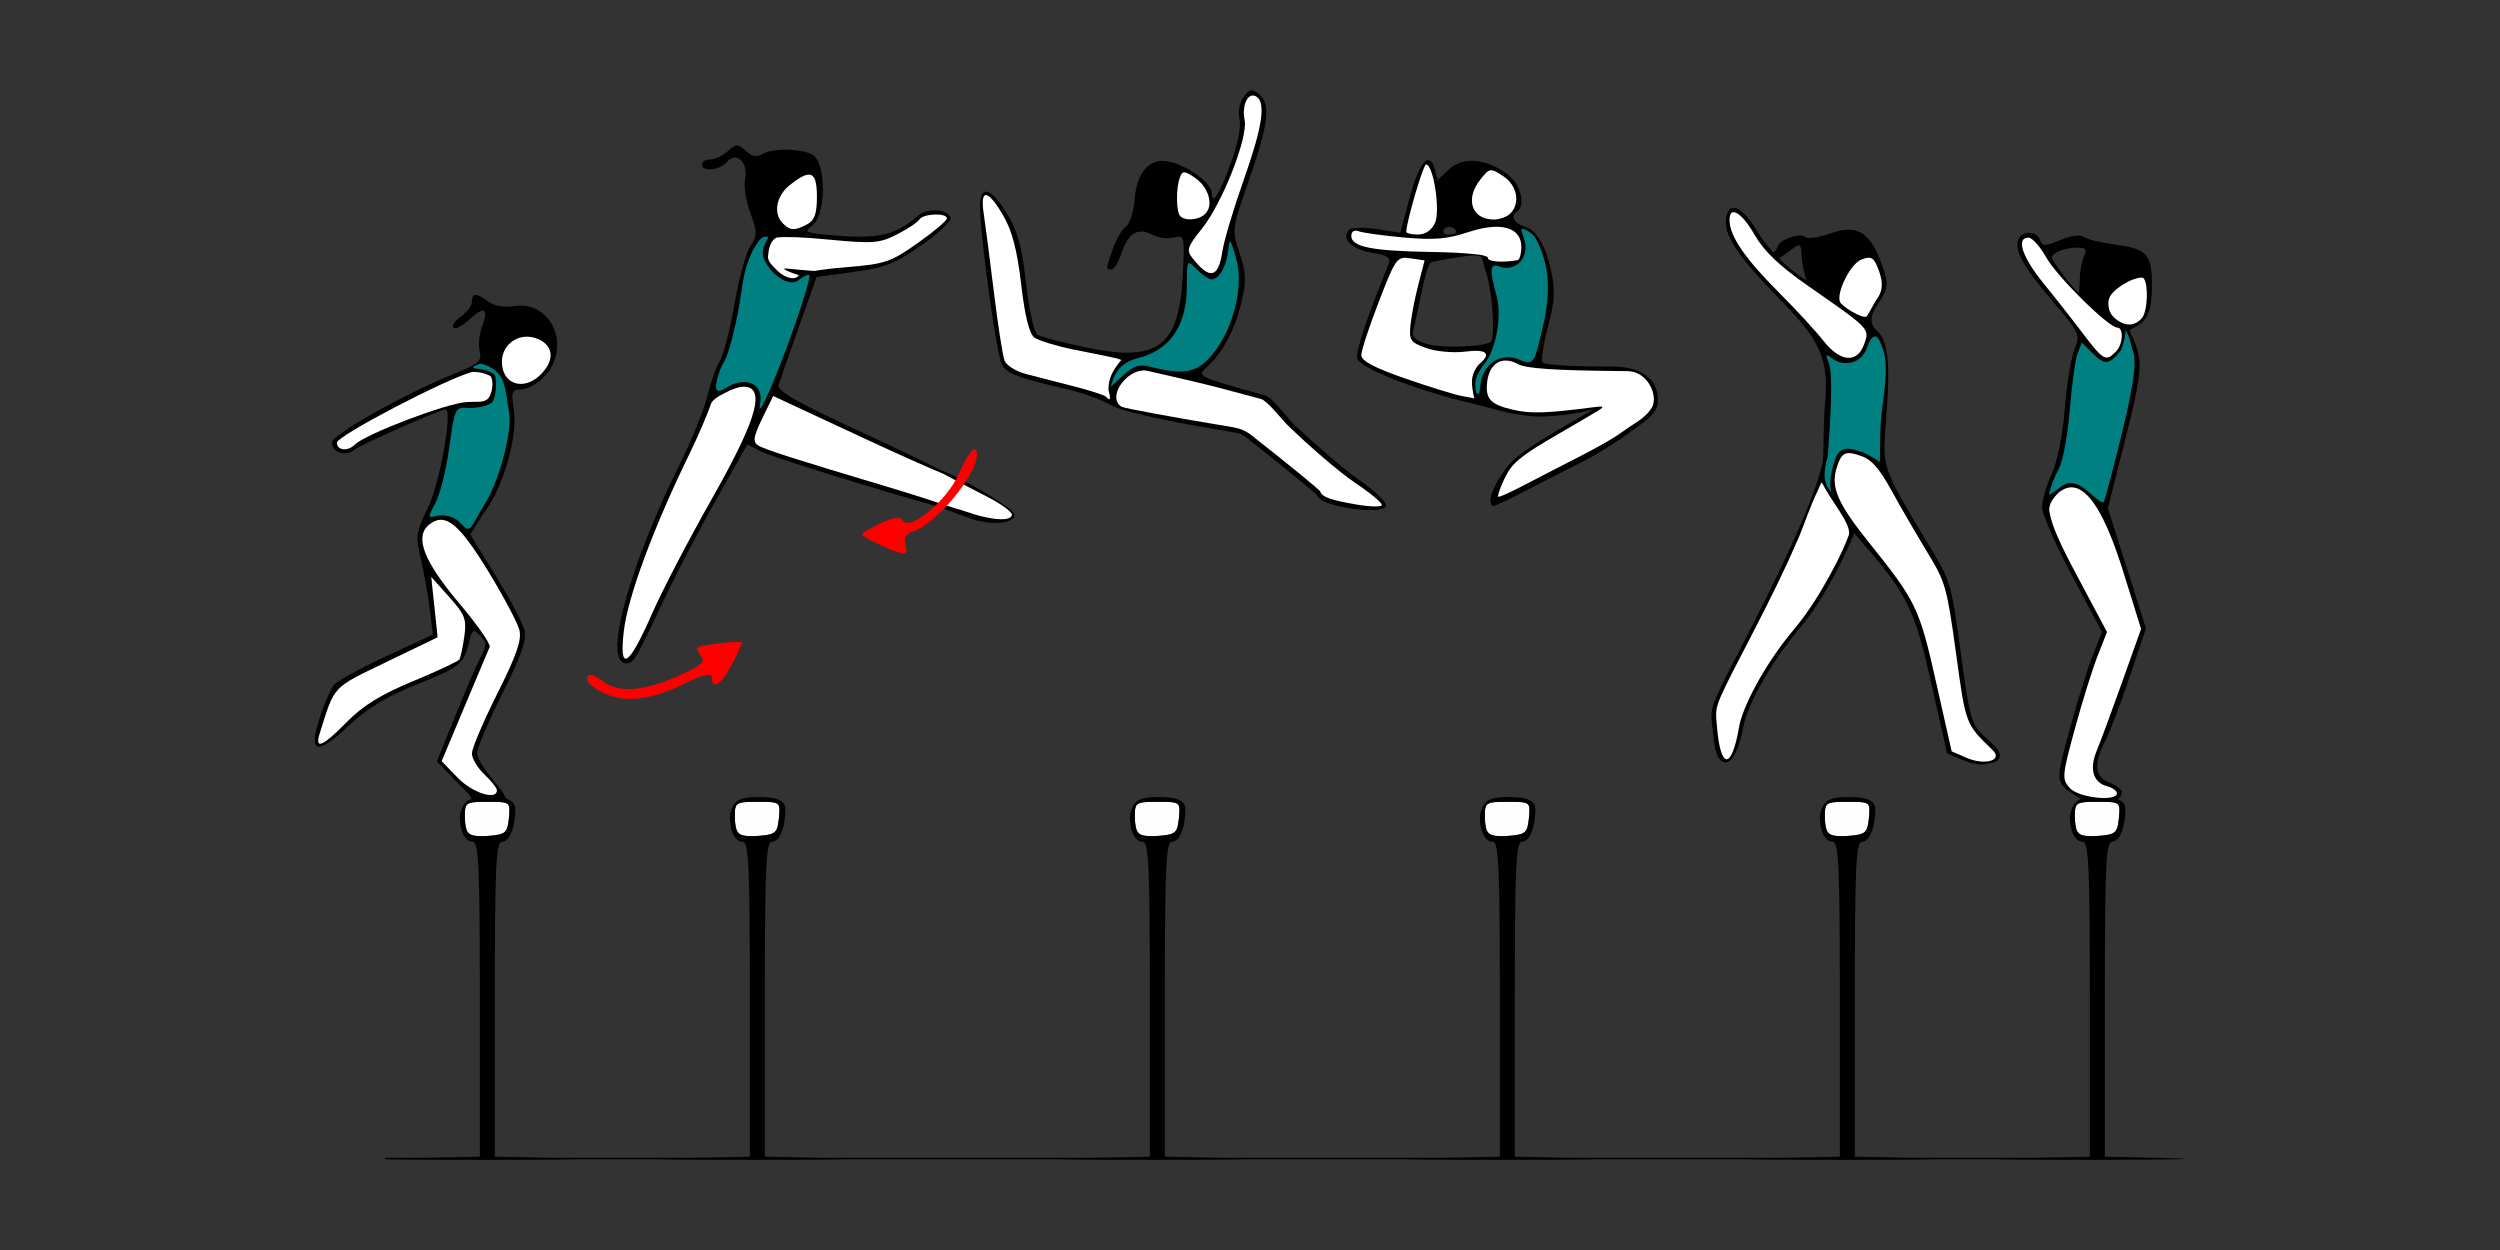 <?xml version="1.0" encoding="UTF-8" standalone="no"?>
<!-- Created with Inkscape (http://www.inkscape.org/) -->

<svg
   xmlns:dc="http://purl.org/dc/elements/1.1/"
   xmlns:cc="http://creativecommons.org/ns#"
   xmlns:rdf="http://www.w3.org/1999/02/22-rdf-syntax-ns#"
   xmlns:svg="http://www.w3.org/2000/svg"
   xmlns="http://www.w3.org/2000/svg"
   xmlns:sodipodi="http://sodipodi.sourceforge.net/DTD/sodipodi-0.dtd"
   xmlns:inkscape="http://www.inkscape.org/namespaces/inkscape"
   version="1.1"
   width="500"
   height="250"
   id="svg2"
   inkscape:version="0.91 r13725"
   sodipodi:docname="bb250703.svg">
  <rect width="100%" height="100%" fill="#333333" stroke="none"/>
  <sodipodi:namedview
     pagecolor="#8f8f8f"
     bordercolor="#666666"
     borderopacity="1"
     objecttolerance="10"
     gridtolerance="10"
     guidetolerance="10"
     inkscape:pageopacity="0"
     inkscape:pageshadow="2"
     inkscape:window-width="1604"
     inkscape:window-height="948"
     id="namedview11"
     showgrid="false"
     inkscape:zoom="1.1346154"
     inkscape:cx="267.81712"
     inkscape:cy="250.51569"
     inkscape:window-x="0"
     inkscape:window-y="0"
     inkscape:window-maximized="0"
     inkscape:current-layer="svg2" />
  <defs
     id="defs6" />
  <g
     id="g8325"
     transform="translate(-3.8322023e-7,-3.9580245e-6)">
    <path
       sodipodi:nodetypes="cccssssssssssssssssssssscsssssssssc"
       inkscape:connector-curvature="0"
       id="path6048"
       d="m 250.531,18.057 c -0.575,-0.103 -1.039,0.324 -1.803,1.367 -0.844,1.153 -1.185,2.958 -0.83,4.377 0.355,1.417 -0.311,4.928 -1.611,8.5 -2.383,6.546 -3.904,9.022 -3.904,6.354 0,-2.028 -4.874,-5.592 -8.689,-6.355 -3.826,-0.765 -6.366,2.113 -6.781,7.686 -0.175,2.351 -0.961,4.753 -1.748,5.338 -0.787,0.585 -1.961,2.593 -2.607,4.463 -1.413,4.087 -1.413,4.102 -0.252,4.102 0.507,0 1.43,-1.536 2.049,-3.412 1.292,-3.916 3.298,-5.05 6.193,-3.5 1.111,0.595 3.006,0.835 4.209,0.533 2.12,-0.532 2.177,-0.328 1.855,6.664 -0.701,15.221 -4.755,18.386 -19.57,15.277 -4.592,-0.964 -8.888,-2.085 -9.547,-2.492 -0.659,-0.407 -1.687,-5.037 -2.283,-10.287 -0.867,-7.631 -1.668,-10.488 -4,-14.234 -3.303,-5.306 -5.391,-5.488 -5.197,-0.455 0.281,7.307 3.322,28.951 4.334,30.842 1.033,1.93 2.86,2.624 13.535,5.135 2.75,0.647 6.526,2.043 8.393,3.104 2.179,1.238 10.93,3.172 24.445,5.404 1.116,0.184 1.615,0.297 2.472,0.972 8.027,6.321 14.292,11.46 14.401,11.829 0.615,2.098 13.213,3.86 13.569,1.899 0.142,-0.78 -2.077,-2.918 -5.478,-5.279 -2.582,-1.792 -7.898,-6.338 -12.848,-10.94 -1.078,-1.002 -4.396,-5.478 -5.753,-5.852 -13.672,-3.776 -13.778,-3.828 -11.717,-5.693 3.202,-2.898 5.655,-7.512 6.947,-13.07 0.979,-4.21 0.91,-5.839 -0.406,-9.715 -1.564,-4.607 -1.543,-4.763 1.947,-14.789 3.896,-11.193 4.327,-15.03 1.918,-17.029 -0.513,-0.426 -0.897,-0.678 -1.242,-0.74 z"
       style="fill:#000000" />
    <path
       id="path6046"
       d="m 250.677,19.108 c 0.191,0.017 0.389,0.086 0.592,0.211 1.954,1.208 1.208,6.104 -2.549,16.721 -2.014,5.691 -3.926,12.11 -4.25,14.266 -0.8,5.329 -2.529,5.707 -5.984,1.305 -1.235,-1.574 -1.02,-2.245 1.875,-5.848 4.128,-5.137 9.298,-18.294 8.564,-21.797 -0.546,-2.609 0.416,-4.978 1.752,-4.857 z"
       style="fill:#ffffff"
       inkscape:connector-curvature="0" />
    <path
       sodipodi:nodetypes="ccccssssssssssssssssssssccccccsccccccsssscccccc"
       inkscape:connector-curvature="0"
       id="path6044"
       d="m 285.721,32.019 c -1.089,-0.06 -2.508,2.623 -3.805,7.537 l -1.848,7.002 -4.652,-0.73 c -2.559,-0.402 -5.05,-0.354 -5.535,0.105 -1.779,1.685 0.389,3.949 4.398,4.59 3.241,0.518 3.957,0.99 3.441,2.268 -4.386,10.871 -6.553,17.379 -6.275,18.838 0.364,1.908 11.331,6.284 22.318,8.904 3.3,0.787 7.082,1.928 8.78,2.189 3.591,0.552 5.236,1.069 13.185,-0.159 1.354,-0.209 3.766,-1.101 2.377,-0.322 -10.956,6.153 -14.894,8.806 -16.817,11.331 -2.773,3.642 -3.991,7.158 -2.643,7.63 0.48,0.168 7.893,-3.834 18.856,-9.379 0.336,-0.17 4.642,-2.545 8.228,-5.184 2.719,-2.001 5.661,-3.75 5.832,-5.972 0.346,-4.499 -2.885,-7.351 -8.953,-7.351 -10.45,0 -13.752,-0.489 -14.08,-0.816 -0.365,-0.365 0.107,-3.556 1.049,-7.092 1.385,-5.198 1.508,-7.345 0.645,-11.217 -1.294,-5.8 -3.244,-8.388 -5.449,-8.93 -1.625,-0.399 -2.885,-2.007 -1.465,-2.885 1.876,-1.16 0.945,-5.336 -1.645,-7.373 -4.169,-3.279 -9.063,-3.764 -11.824,-1.17 l -2.314,2.174 -0.564,-2.156 c -0.316,-1.209 -0.743,-1.805 -1.238,-1.832 z m 4.092,13.365 c 0.702,-0.003 1.451,0.418 1.451,1.078 0,0.243 -0.703,0.441 -1.561,0.441 -0.857,0 -1.275,-0.457 -0.93,-1.016 0.214,-0.346 0.618,-0.502 1.039,-0.504 z m 4.805,5.707 c 0.885,0.012 1.665,0.196 1.746,0.449 0.002,0.006 0.01,0.009 0.012,0.014 l 1.018,3.547 c 1.167,4.063 1.652,12.366 0.773,13.223 -1.059,1.032 -9.772,1.364 -12.707,0.484 -2.42,-0.725 -3.174,-1.446 -2.818,-2.697 0.267,-0.939 0.996,-4.287 1.621,-7.439 0.625,-3.153 1.443,-5.909 1.818,-6.123 0.376,-0.215 2.797,-0.696 5.381,-1.07 l 2.367,-0.344 c 0.263,-0.029 0.529,-0.046 0.789,-0.043 z"
       style="fill:#000000" />
    <path
       id="path6042"
       d="m 285.217,32.904 c 1.468,0 2.886,9.261 1.787,11.672 -0.671,1.472 -1.923,2.328 -3.402,2.328 -1.287,0 -2.338,-0.245 -2.338,-0.545 0,-1.961 3.377,-13.455 3.953,-13.455 z"
       style="fill:#ffffff"
       inkscape:connector-curvature="0" />
    <path
       id="path6040"
       d="m 298.109,34.056 c 0.58,-0.076 1.252,0.338 2.525,1.172 2.803,1.837 3.486,5.418 1.428,7.477 -0.66,0.66 -2.144,1.199 -3.299,1.199 -4.473,0 -5.821,-4.148 -2.629,-8.09 0.906,-1.119 1.394,-1.682 1.975,-1.758 z"
       style="fill:#ffffff"
       inkscape:connector-curvature="0" />
    <path
       id="path10025"
       d="m 147.372,29.084 c -0.487,0.007 -0.981,0.388 -1.82,1.148 -1.006,0.91 -2.581,1.654 -3.5,1.654 -0.919,0 -1.67,0.45 -1.67,1 0,1.548 3.605,1.18 5.01,-0.512 1.852,-2.231 4.312,0.111 3.625,3.451 -0.29,1.408 0.181,4.465 1.047,6.791 1.433,3.85 1.433,4.444 -0.004,6.637 -0.868,1.325 -2.298,6.56 -3.178,11.633 -0.88,5.073 -2.197,10.185 -2.926,11.361 -0.729,1.176 -1.848,4.32 -2.488,6.986 -0.64,2.666 -3.101,8.741 -5.467,13.5 -8.494,17.085 -13.929,34.296 -12.23,38.723 0.337,0.877 1.174,1.409 1.861,1.182 1.339,-0.443 1.547,-0.816 7.67,-13.752 2.213,-4.675 6.758,-13.337 10.1,-19.25 l 6.076,-10.752 2.701,1.391 c 2.33,1.198 23.806,7.801 35.592,11.109 0.93,0.34 4.937,1.825 5.932,2.199 4.222,1.59 9.18,1.23 9.18,-0.666 0,-1.262 -10.86,-7.556 -14.672,-8.869 -3.09,-1.578 -8.453,-4.162 -14.914,-7.146 -13.973,-6.453 -17.952,-8.702 -17.572,-9.93 0.27,-0.873 2.09,-6.086 4.045,-11.586 l 3.555,-10 7.396,-1 c 6.271,-0.848 8.339,-1.662 13.58,-5.35 3.4,-2.392 6.011,-4.867 5.803,-5.5 -0.581,-1.767 -4.687,-1.987 -6.555,-0.352 -4.223,3.697 -7.67,4.585 -15.508,3.992 -6.982,-0.528 -7.504,-0.712 -5.674,-1.994 2.896,-2.028 2.956,-12.723 0.08,-14.262 -2.397,-1.283 -8.063,-1.322 -10.043,-0.07 -1.011,0.639 -2.037,0.428 -3.25,-0.67 -0.814,-0.737 -1.294,-1.105 -1.781,-1.098 z"
       style="fill:#000000"
       inkscape:connector-curvature="0" />
    <path
       id="path6038"
       d="m 154.628,79.197 18.002,8.387 c 6.989,3.256 13.003,5.935 16.1,7.205 2.439,1.345 7.061,3.706 8.902,4.664 2.612,1.36 4.75,2.914 4.75,3.453 0,1.442 -4.143,1.196 -9.064,-0.541 -0.823,-0.29 -1.686,-0.546 -2.518,-0.771 -3.727,-1.253 -8.752,-2.865 -11.918,-3.812 -20.566,-6.152 -26.036,-7.9 -27.312,-8.732 -1.048,-0.683 -0.871,-1.76 0.875,-5.354 l 2.184,-4.498 z"
       style="fill:#ffffff"
       inkscape:connector-curvature="0" />
    <path
       id="path6057"
       d="m 298.935,45.365 c -1.523,0.047 -3.33,0.404 -5.365,1.086 -4.069,1.363 -6.836,1.59 -12.785,1.051 -4.176,-0.378 -8.251,-0.941 -9.057,-1.25 -0.885,-0.34 -1.465,0.032 -1.465,0.938 0,2.21 4.199,3.027 16.5,3.215 3.258,0.05 5.949,0.202 7.863,0.408 3.7e-4,-4e-5 0.014,-0.002 0.014,-0.002 0.819,0.062 1.856,0.175 2.455,0.416 6.7e-4,10e-4 -6.5e-4,0.003 0,0.004 0.307,0.097 0.506,0.196 0.486,0.303 -0.151,0.799 2.763,1.045 5.932,0.5 0.412,-0.071 0.75,-1.266 0.75,-2.654 0,-2.726 -1.977,-4.118 -5.328,-4.014 z"
       style="fill:#ffffff"
       inkscape:connector-curvature="0" />
    <path
       id="path6030"
       d="m 236.849,34.465 c 0.4,-0.005 0.992,0.331 2.021,1.006 2.717,1.78 3.871,5.277 2.348,7.113 -1.15,1.385 -4.062,1.745 -5.17,0.637 -0.826,-0.826 -0.873,-5.634 -0.074,-7.715 0.265,-0.69 0.475,-1.036 0.875,-1.041 z"
       style="fill:#ffffff"
       inkscape:connector-curvature="0" />
    <path
       id="path6028"
       d="m 161.917,34.934 c 1.076,0.121 1.465,1.549 1.465,4.418 0,3.391 -0.467,4.714 -1.936,5.5 -2.494,1.335 -3.396,1.305 -4.865,-0.164 -2.005,-2.005 -1.348,-5.539 1.436,-7.729 1.81,-1.424 3.063,-2.12 3.9,-2.025 z"
       style="fill:#ffffff"
       inkscape:connector-curvature="0" />
    <path
       sodipodi:nodetypes="csssccccsssscc"
       inkscape:connector-curvature="0"
       id="path6068"
       d="m 304.463,45.776 c -0.531,0.008 0.302,1.185 0.574,3.038 0.471,3.21 -2.296,5.593 -5.201,4.479 -1.857,-0.712 -1.977,0.618 -0.525,5.846 1.13,4.069 -0.15,11.02 -2.537,13.766 -0.61,0.702 -1.265,1.933 -1.617,2.967 -0.206,0.96 -0.08,1.765 -0.019,2.277 0.067,0.565 0.564,0.927 0.713,0.424 0.083,-0.394 0.157,-0.834 0.199,-1.344 0.386,-4.669 4.405,-6.808 7.715,-5.324 3.151,1.413 3.136,0.425 4.738,-6.252 1.761,-7.34 1.354,-12.902 -1.309,-17.877 -0.656,-1.227 -2.29,-2.005 -2.703,-1.999 z"
       style="fill:#008080" />
    <path
       id="path6026"
       d="m 281.189,51.566 c -1.911,-0.088 -2.457,1.108 -5.42,8.762 -1.932,4.991 -3.512,9.808 -3.51,10.701 0.002,1.143 2.596,2.524 8.754,4.662 4.812,1.671 9.875,3.242 11.25,3.49 1.177,0.212 2.098,0.395 2.594,0.502 -0.52,-2.488 -1.002,-4.558 0.906,-6.779 2.641,-2.192 1.632,-3.139 -2.75,-2.578 -2.344,0.3 -5.82,-0.017 -7.75,-0.705 -3.156,-1.126 -3.47,-1.573 -3.18,-4.543 0.177,-1.811 0.89,-5.476 1.582,-8.145 l 1.258,-4.852 -2.82,-0.414 c -0.34,-0.05 -0.641,-0.089 -0.914,-0.102 z"
       style="fill:#ffffff"
       inkscape:connector-curvature="0" />
    <path
       sodipodi:nodetypes="cssssssccsssscc"
       inkscape:connector-curvature="0"
       id="path6082"
       d="m 197.255,39.02 c -0.692,-0.088 -0.903,1.113 -0.521,3.617 0.314,2.062 1.232,9.15 2.039,15.75 0.807,6.6 1.77,12.782 2.141,13.738 0.37,0.957 2.314,2.166 4.32,2.688 2.006,0.521 6.278,1.62 9.494,2.441 3.216,0.821 6.105,1.749 6.418,2.062 0.952,0.952 1.071,0.658 0.547,-1.348 -0.031,-2.258 0.853,-3.942 2.57,-5.977 -0.951,-0.461 -6.229,-1.393 -9.624,-2.092 -3.434,-0.706 -6.931,-1.785 -7.77,-2.398 -1.016,-0.743 -1.893,-4.282 -2.631,-10.615 -0.794,-6.815 -1.805,-10.701 -3.576,-13.75 -1.541,-2.651 -2.714,-4.029 -3.406,-4.117 z"
       style="fill:#ffffff" />
    <path
       sodipodi:nodetypes="cssssscccssscc"
       inkscape:connector-curvature="0"
       id="path6024"
       d="m 246.011,48.338 c -0.161,0.053 -0.261,0.767 -0.424,2.049 -0.399,3.134 -1.831,5.5 -3.328,5.5 -0.483,0 -1.777,-0.9 -2.877,-2 -2,-2 -2,-2.001 -2,3.039 0,7.636 -2.836,12.376 -8.576,14.332 -0.458,0.156 -0.887,0.266 -1.322,0.387 -3.273,0.936 -4.502,2.595 -5.352,5.742 l 2.574,-2.377 c 2.015,-1.861 3.182,-2.219 5.375,-1.654 6.783,1.748 9.407,1.208 12.482,-2.572 4.196,-5.158 6.258,-13.66 4.646,-19.16 -0.682,-2.327 -0.992,-3.353 -1.199,-3.285 z"
       style="fill:#008080" />
    <path
       sodipodi:nodetypes="csssssssssssscccccssssssssssssscccscc"
       inkscape:connector-curvature="0"
       id="path6022"
       d="m 346.698,41.552 c -0.907,0.004 -1.482,0.973 -1.523,2.962 -0.063,3.099 3.164,7.615 11.473,16.057 7.623,7.744 9.205,11.688 8.326,20.732 -0.33,3.4 -0.215,8.534 -0.331,10.154 -0.226,3.171 -3.251,12.435 -15.129,35.459 -3.126,6.06 -5.046,9.722 -6.19,12.333 -1.423,3.248 -1.053,4.077 -0.762,6.958 0.437,4.323 0.916,5.711 2.136,6.198 1.219,0.486 2.77,-1.013 3.97,-7.115 0.851,-4.325 5.383,-12.676 11.063,-19.382 5.68,-6.706 9.724,-16.098 10.418,-17.58 1,-2.134 0.393,-2.043 1.158,-1.165 10.26,11.763 11.522,14.259 15.001,29.715 l 3.101,13.778 3.015,1.312 c 2.656,0.943 3.525,1.291 6.293,0.52 1.898,-0.68 1.611,-2.148 -0.691,-4.167 -3.91,-3.427 -3.937,-3.508 -6.006,-18.738 -1.699,-12.51 -1.998,-13.549 -5.605,-19.486 -9.378,-15.439 -9.835,-16.549 -9.431,-22.956 0.478,-7.582 1.775,-17.787 -1.393,-20.771 -1.819,-1.713 -1.696,-3.069 0.287,-6.038 1.789,-2.68 1.852,-3.69 0.46,-7.559 -2.284,-6.346 -4.992,-7.974 -10.168,-6.111 -2.269,0.817 -4.539,1.155 -5.045,0.753 -1.193,-0.949 -5.331,0.54 -5.646,2.032 -0.134,0.633 -1.066,1.446 -2.071,1.808 -1.004,0.362 -1.655,1.13 -1.447,1.708 0.367,1.021 1.862,0.306 6.265,-2.994 1.842,-1.381 2.021,-1.292 2.074,1.028 0.032,1.396 0.446,3.469 1.016,5.105 l -0.678,-0.433 -1.562,-1.125 c -2.597,-1.829 -5.99,-5.518 -7.674,-8.343 -1.828,-3.067 -3.542,-4.655 -4.708,-4.649 z"
       style="fill:#000000" />
    <path
       inkscape:connector-curvature="0"
       id="path6020"
       d="m 346.658,42.44 c 0.912,-0.084 2.545,1.527 4.262,4.522 1.904,3.321 4.988,6.255 10.876,10.348 12.206,8.486 12.153,8.43 11.056,11.484 -1.413,3.932 -4.777,3.671 -8.166,-0.632 -1.558,-1.978 -5.517,-6.279 -8.798,-9.558 -6.575,-6.571 -9.697,-10.997 -9.954,-14.111 -0.111,-1.342 0.177,-2.002 0.724,-2.053 z"
       style="fill:#ffffff" />
    <path
       id="path6018"
       d="m 186.904,42.908 c -1.285,0.049 -2.661,0.394 -3.031,0.992 -0.345,0.558 -2.364,1.901 -4.486,2.984 -3.523,1.797 -4.753,1.884 -14.09,0.994 -4.754,-0.453 -8.094,-0.576 -9.924,-0.383 -1.411,0.616 -1.631,2.445 -1.768,3.678 -0.125,1.123 0.815,1.865 2.023,3.109 1.555,1.386 3.449,1.837 4.146,0.764 -0.324,-0.106 -2.374,-0.781 -2.879,-1.178 -0.529,-0.416 1.524,0.045 5.953,0.322 1.654,-0.276 3.816,-0.54 6.145,-0.729 8.026,-0.651 9.099,-1.008 14.527,-4.836 3.224,-2.273 5.861,-4.496 5.861,-4.938 0,-0.584 -1.194,-0.83 -2.479,-0.781 z"
       style="fill:#ffffff"
       inkscape:connector-curvature="0" />
    <path
       sodipodi:nodetypes="ccsccssssscc"
       inkscape:connector-curvature="0"
       id="path10052"
       d="m 150.536,50.118 c -2.043,4.36 -1.967,6.833 -2.638,10.679 -0.889,5.123 -2.267,10.306 -3.062,11.52 -0.795,1.214 -1.544,3.526 -1.664,5.139 0.204,1.42 1.495,0.417 2.463,-0.143 3.878,-2.104 7.146,-0.358 6.379,3.406 -0.851,4.172 3.26,-5.111 6.99,-15.787 1.817,-5.2 3.106,-9.651 2.865,-9.893 -0.241,-0.241 -1.367,0.325 -2.166,0.988 -1.896,1.573 -5.839,-1.367 -6.968,-4.418 -0.817,-2.208 1.459,-4.257 0.72,-4.273 -0.974,-0.078 -1.378,0.139 -2.919,2.782 z"
       style="fill:#008080" />
    <path
       id="path6010"
       d="m 145.917,78.114 c -1.229,0.653 -2.818,1.296 -3.609,2.387 -0.961,2.694 -2.617,6.585 -4.469,10.387 -7.227,14.84 -12.286,28.52 -13.082,35.385 -0.964,8.312 0.973,7.126 5.604,-3.43 2.04,-4.65 7.412,-14.98 11.938,-22.955 8.405,-14.81 10.543,-21.226 7.467,-22.406 -1.356,-0.412 -2.651,0.152 -3.848,0.633 z"
       style="fill:#ffffff"
       inkscape:connector-curvature="0" />
    <path
       sodipodi:nodetypes="ssscss"
       inkscape:connector-curvature="0"
       id="path6008"
       d="m 372.343,51.882 c 2.012,-0.724 2.469,-0.408 3.482,2.407 0.821,2.281 0.703,3.896 -0.398,5.457 -0.86,1.22 -1.867,3.481 -2.189,3.597 -0.89,0.32 -4.893,-1.985 -5.271,-3.035 -0.666,-1.85 2.119,-7.613 4.377,-8.426 z"
       style="fill:#ffffff" />
    <path
       sodipodi:nodetypes="csssscssssssscccssssssscccccccssscccssssccc"
       inkscape:connector-curvature="0"
       id="path6004"
       d="m 95.16,58.989 c -0.537,-0.002 -0.777,0.446 -0.777,1.342 0,0.794 -0.985,2.133 -2.189,2.977 -1.204,0.844 -1.878,1.847 -1.496,2.229 0.381,0.381 1.815,-0.361 3.186,-1.648 2.984,-2.803 3.931,-2.267 2.525,1.43 -0.566,1.489 -0.778,3.709 -0.471,4.932 0.487,1.941 -0.179,2.522 -5.248,4.568 -9.796,3.954 -24.307,12.114 -24.307,13.67 0,1.928 2.687,2.905 4.303,1.564 1.241,-1.03 17.332,-8.164 18.414,-8.164 1.512,0 -1.114,14.765 -3.486,19.602 -2.409,4.911 -2.529,5.737 -1.479,10.123 0.629,2.627 1.435,7.144 1.791,10.039 l 0.648,5.264 -9.354,4.34 c -5.144,2.387 -9.847,4.969 -10.453,5.736 -0.606,0.768 -1.844,3.62 -2.75,6.34 -2.438,7.317 -0.753,7.9 5.586,1.93 3.767,-3.548 7.628,-5.916 13.484,-8.268 8.929,-3.586 9.677,-4.179 10.715,-8.512 0.625,-2.61 0.853,-2.751 2.229,-1.375 1.361,1.361 1.366,1.852 0.047,4.406 -0.817,1.581 -3.11,6.902 -5.094,11.824 l -3.607,8.951 3.186,3.285 c 1.179,1.486 3.02,2.607 3.795,4.246 l 7.422,0.242 c -0.903,-0.413 -0.757,-0.973 -1.336,-1.739 -0.766,-0.959 -2.047,-2.685 -2.047,-2.685 -1.626,-1.788 -2.968,-4.045 -2.984,-5.018 -0.016,-0.972 2.254,-6.32 5.045,-11.883 3.836,-7.645 4.917,-10.753 4.43,-12.732 -0.355,-1.44 -3.024,-6.459 -5.934,-11.154 l -4.902,-7.951 2.503,-4.049 c 3.832,-4.59 7.084,-15.51 6.223,-20.896 -0.593,-3.709 -0.459,-4.066 1.525,-4.066 1.197,0 3.278,-1.191 4.627,-2.646 5.485,-5.918 1.352,-15.249 -6.211,-14.021 -1.899,0.308 -3.898,-0.042 -5,-0.877 -1.187,-0.9 -2.021,-1.352 -2.559,-1.354 z"
       style="fill:#000000" />
    <path
       sodipodi:nodetypes="cssssssssssscc"
       inkscape:connector-curvature="0"
       id="path6002"
       d="m 301.342,72.115 c 0.686,0.038 1.432,0.26 2.217,0.68 1.678,0.898 6.591,1.301 21.981,1.436 4.09,0.036 6.222,5.109 4.782,7.374 -1.334,2.099 -3.508,3.069 -5.341,4.405 -2.916,2.126 -6.503,3.989 -10.083,5.812 -7.958,4.052 -15.411,8.178 -15.316,7.437 0.073,-0.573 0.801,-2.78 2.06,-4.925 1.927,-3.284 7.349,-5.866 15.963,-11.002 2.953,-1.761 4.104,-2.273 1.163,-1.893 -9.651,1.244 -12.639,1.346 -16.347,0.47 -4.363,-1.031 -5.383,-2.164 -4.984,-5.531 0.335,-2.832 1.847,-4.376 3.906,-4.262 z"
       style="fill:#ffffff" />
    <path
       id="path5998"
       d="m 105.214,67.34 c 0.605,-0.021 1.232,0.064 1.859,0.271 3.503,1.161 4.05,4.103 1.309,7.045 -3.434,3.686 -8,2.365 -8,-2.314 0,-2.82 2.21,-4.912 4.832,-5.002 z"
       style="fill:#ffffff"
       inkscape:connector-curvature="0" />
    <path
       sodipodi:nodetypes="cssscccscccssc"
       inkscape:connector-curvature="0"
       id="path6075"
       d="m 375.021,67.269 c -0.549,-0.053 -1.11,0.784 -1.729,2.506 -1.02,2.838 -4.562,3.769 -6.967,1.83 -1.15,-0.928 -1.256,-0.742 -0.568,1.003 1.047,2.654 0.094,14.407 -0.21,18.674 -0.937,3.299 -0.928,5.266 0.626,7.034 0.015,-0.047 0.023,-0.108 0.035,-0.16 -0.274,-1.251 -0.192,-2.459 0.195,-4.106 1.062,-4.525 2.01,-5.058 6.295,-3.536 1.827,0.863 3.272,1.879 3.272,1.879 l 0.078,-5.769 c 0.096,-5.786 1.993,-12.073 0.622,-16.524 -0.566,-1.837 -1.101,-2.78 -1.649,-2.833 z"
       style="fill:#008080" />
    <path
       sodipodi:nodetypes="ccccsssssssccc"
       inkscape:connector-curvature="0"
       id="path5996"
       d="m 364.395,96.518 c -0.049,0.004 -0.102,0.047 -0.166,0.133 -0.028,0.037 -0.044,0.035 -0.067,0.057 -0.133,0.334 -0.264,0.682 -0.402,0.968 -1.94,4.007 -2.711,6.804 -4.007,9.814 -2.572,5.973 -5.252,11.471 -9.528,19.74 -3.023,5.847 -4.944,9.473 -6.094,12.122 -1.192,2.745 -0.923,3.649 -0.765,5.675 0.696,8.936 2.956,9.202 4.484,0.181 0.587,-3.466 4.761,-11.975 10.867,-19.241 3.315,-3.945 5.592,-7.932 7.235,-10.894 2.23,-4.018 3.263,-6.539 3.843,-8.155 0.409,-2.256 -3.496,-6.533 -5.4,-10.401 z"
       style="fill:#ffffff" />
    <path
       sodipodi:nodetypes="ccssssssssssc"
       inkscape:connector-curvature="0"
       id="path5994"
       d="m 228.859,74.092 c 0.247,0.006 0.494,0.037 0.738,0.096 1.257,0.301 5.21,1.215 8.785,2.031 2.885,0.659 8.569,2.137 13.835,3.587 1.26,0.347 4.227,4.168 5.093,5.019 4.485,4.409 10.688,9.715 13.785,11.789 3.097,2.075 5.467,4.072 5.266,4.44 -0.201,0.367 -2.558,0.288 -5.236,-0.177 -5.054,-0.876 -6.763,-1.502 -7.083,-2.592 -0.09,-0.309 -6.033,-5.157 -13.786,-11.266 -1.094,-0.862 -2.302,-1.35 -3.749,-1.589 -11.696,-1.932 -21.684,-3.77 -22.195,-4.086 -2.957,-1.827 0.844,-7.34 4.547,-7.252 z"
       style="fill:#ffffff" />
    <path
       sodipodi:nodetypes="csssccc"
       inkscape:connector-curvature="0"
       id="path5992"
       d="m 94.464,74.379 c -5.209,1.37 -27.082,12.788 -27.082,14.162 0,1.546 2.146,1.794 3.549,0.408 2.188,-2.161 18.299,-8.293 22.451,-8.545 2.003,-0.122 3.105,0.141 3.993,-0.486 1.198,-0.792 1.467,-4.173 0.62,-4.755 -1.229,-0.614 -2.333,-0.792 -3.531,-0.785 z"
       style="fill:#ffffff" />
    <path
       sodipodi:nodetypes="cccscsssssscc"
       inkscape:connector-curvature="0"
       id="path5990"
       d="m 96.324,72.758 c -0.357,-0.145 -2.658,0.804 -1.219,0.947 1.002,0.077 3.49,0.441 3.93,1.475 0.423,2.167 -0.056,4.992 -0.77,5.436 -1.317,0.819 -3.494,1.05 -4.85,0.951 -2.349,-0.171 -2.516,0.197 -3.547,7.82 -0.595,4.4 -1.836,9.416 -2.758,11.148 -1.61,3.024 -1.602,3.131 0.215,2.656 1.041,-0.272 2.717,-0.015 3.725,0.57 1.181,0.687 1.92,2.139 2.585,2.007 0.885,-0.176 1.641,-2.314 3.135,-4.632 3.155,-4.893 5.559,-14.634 5.105,-18.277 -0.982,-5.435 -0.503,-8.578 -5.553,-10.102 z"
       style="fill:#008080" />
    <path
       sodipodi:nodetypes="cssssscccssc"
       inkscape:connector-curvature="0"
       id="path5988"
       d="m 368.938,90.802 c 0.734,-0.366 1.764,-0.153 3.466,0.457 1.955,0.7 3.527,2.536 5.961,6.961 1.818,3.306 5.021,8.822 7.115,12.259 3.623,5.946 3.899,6.924 5.733,20.226 1.98,14.36 1.854,14.027 7.334,19.336 2.095,2.03 -1.576,3.112 -5.202,1.533 l -3.015,-1.312 -3.101,-13.778 c -3.372,-14.977 -3.949,-16.169 -13.622,-28.219 -5.953,-7.415 -7.434,-10.785 -6.348,-14.436 0.51,-1.714 0.946,-2.66 1.679,-3.027 z"
       style="fill:#ffffff" />
    <path
       id="path5984"
       d="m 88.115,103.957 c 2.383,-0.046 5.044,2.961 9.439,10.15 3.12,5.103 5.967,10.457 6.326,11.896 0.495,1.985 -0.575,5.063 -4.424,12.732 -2.791,5.563 -5.074,10.943 -5.074,11.957 0,1.014 1.125,2.902 2.5,4.193 1.375,1.292 2.5,2.72 2.5,3.174 0,2.084 -4.906,0.519 -7.83,-2.498 l -3.223,-3.326 4.584,-10.924 c 2.522,-6.009 4.783,-11.376 5.023,-11.926 0.24,-0.55 -2.516,-4.497 -6.125,-8.771 -7.046,-8.345 -8.936,-13.234 -6.041,-15.637 0.786,-0.652 1.55,-1.006 2.344,-1.021 z"
       style="fill:#ffffff"
       inkscape:connector-curvature="0" />
    <path
       id="path2989"
       d="m 86.251,115.387 3.582,4 c 3.164,3.533 3.518,4.455 3.029,7.904 -0.304,2.148 -0.745,4.214 -0.979,4.592 -0.233,0.378 -4.399,2.334 -9.258,4.348 -6.429,2.665 -10.036,4.885 -13.248,8.158 -4.885,4.977 -6.494,5.645 -5.422,2.248 3.05,-9.662 2.38,-8.944 13.291,-14.217 l 10.279,-4.969 -0.637,-6.031 -0.639,-6.033 z"
       style="fill:#ffffff"
       inkscape:connector-curvature="0" />
    <path
       inkscape:connector-curvature="0"
       id="path3438"
       d="m 97.532,160.362 c -4.346,0 -4.566,0.135 -4.566,2.834 0,1.559 0.322,3.156 0.715,3.549 0.393,0.393 2.306,0.582 4.252,0.418 3.186,-0.268 3.569,-0.622 3.852,-3.551 0.312,-3.239 0.296,-3.25 -4.252,-3.25 z"
       style="fill:#fefefe" />
    <path
       inkscape:connector-curvature="0"
       id="path3432"
       d="m 97.786,159.403 c -3.566,0 -4.7,0.604 -5.35,2.146 -0.277,0.78 -0.471,1.424 -0.471,1.734 0,2.979 1.078,5.082 2.607,5.082 1.162,0 1.395,5.24 1.395,31.488 l 0,31.49 -14.758,0.305 c -8.117,0.168 -1.475,0.307 14.758,0.309 16.233,0.002 23.549,-0.138 16.258,-0.309 l -13.256,-0.311 0,-31.486 c 0,-26.247 0.231,-31.486 1.393,-31.486 1.719,0 2.713,-3.344 2.713,-6.512 -0.04,-1.78 -1.692,-2.451 -5.289,-2.451 z m -0.254,0.959 c 4.548,0 4.564,0.011 4.252,3.25 -0.282,2.929 -0.665,3.283 -3.852,3.551 -4.227,0.356 -4.967,-0.235 -4.967,-3.967 0,-2.699 0.22,-2.834 4.566,-2.834 z"
       style="fill:#000000" />
    <path
       d="m 120.132,138.315 c -1.512,-0.821 -2.75,-1.928 -2.75,-2.46 0,-1.349 1.164,-1.158 3.441,0.564 2.904,2.196 8.111,1.781 14.69,-1.171 4.77,-2.141 5.665,-2.901 4.733,-4.024 -0.632,-0.762 -0.973,-1.537 -0.757,-1.723 0.643,-0.554 8.893,-1.462 8.893,-0.978 0,0.245 -0.909,2.227 -2.02,4.405 -2.02,3.959 -3.98,5.213 -3.98,2.546 0,-1.053 -1.538,-0.669 -6.016,1.5 -6.646,3.219 -11.964,3.659 -16.234,1.342 z m 56.005,-29.274 c -2.06,-0.91 -3.733,-1.879 -3.717,-2.154 0.015,-0.275 1.681,-1.276 3.701,-2.225 2.689,-1.263 3.866,-1.414 4.39,-0.566 1.392,2.253 8.877,-3.928 11.221,-9.266 2.003,-4.561 3.65,-6.322 3.65,-3.903 0,4.084 -8.208,13.939 -12.832,15.407 -1.353,0.429 -1.803,1.234 -1.449,2.588 0.604,2.311 0.029,2.324 -4.964,0.119 z"
       id="path2993"
       style="fill:#fe0000"
       inkscape:connector-curvature="0" />
    <path
       style="fill:#fefefe"
       d="m 151.532,160.362 c -4.346,0 -4.566,0.135 -4.566,2.834 0,1.559 0.322,3.156 0.715,3.549 0.393,0.393 2.306,0.582 4.252,0.418 3.186,-0.268 3.569,-0.622 3.852,-3.551 0.312,-3.239 0.296,-3.25 -4.252,-3.25 z"
       id="path10027"
       inkscape:connector-curvature="0" />
    <path
       style="fill:#000000"
       d="m 151.786,159.403 c -3.566,0 -4.7,0.604 -5.35,2.146 -0.277,0.78 -0.471,1.424 -0.471,1.734 0,2.979 1.078,5.082 2.607,5.082 1.162,0 1.395,5.24 1.395,31.488 l 0,31.49 -14.758,0.305 c -8.117,0.168 -1.475,0.307 14.758,0.309 16.233,0.002 23.549,-0.138 16.258,-0.309 l -13.256,-0.311 0,-31.486 c 0,-26.247 0.231,-31.486 1.393,-31.486 1.719,0 2.713,-3.344 2.713,-6.512 -0.04,-1.78 -1.692,-2.451 -5.289,-2.451 z m -0.254,0.959 c 4.548,0 4.564,0.011 4.252,3.25 -0.282,2.929 -0.665,3.283 -3.852,3.551 -4.227,0.356 -4.967,-0.235 -4.967,-3.967 0,-2.699 0.22,-2.834 4.566,-2.834 z"
       id="path10029"
       inkscape:connector-curvature="0" />
    <path
       inkscape:connector-curvature="0"
       id="path10031"
       d="m 231.532,160.362 c 4.548,0 4.564,0.011 4.252,3.25 -0.282,2.929 -0.665,3.283 -3.852,3.551 -1.946,0.164 -3.859,-0.025 -4.252,-0.418 -0.393,-0.393 -0.715,-1.99 -0.715,-3.549 0,-2.699 0.22,-2.834 4.566,-2.834 z"
       style="fill:#fefefe" />
    <path
       inkscape:connector-curvature="0"
       id="path10033"
       d="m 231.532,160.362 c -4.346,0 -4.566,0.135 -4.566,2.834 0,3.731 0.74,4.323 4.967,3.967 3.186,-0.268 3.569,-0.622 3.852,-3.551 0.312,-3.239 0.296,-3.25 -4.252,-3.25 z m 0.254,-0.959 c 3.597,0 5.249,0.671 5.289,2.451 -3.4e-4,3.167 -0.994,6.512 -2.713,6.512 -1.162,0 -1.393,5.24 -1.393,31.486 l 0,31.486 13.256,0.311 c 7.291,0.171 -0.025,0.311 -16.258,0.309 -16.233,-0.002 -22.874,-0.14 -14.758,-0.309 l 14.758,-0.305 0,-31.49 c 0,-26.249 -0.233,-31.488 -1.395,-31.488 -1.529,0 -2.607,-2.103 -2.607,-5.082 0,-0.311 0.194,-0.954 0.471,-1.734 0.649,-1.542 1.784,-2.146 5.35,-2.146 z"
       style="fill:#000000" />
    <path
       style="fill:#fefefe"
       d="m 301.532,160.362 c 4.548,0 4.564,0.011 4.252,3.25 -0.282,2.929 -0.665,3.283 -3.852,3.551 -1.946,0.164 -3.859,-0.025 -4.252,-0.418 -0.393,-0.393 -0.715,-1.99 -0.715,-3.549 0,-2.699 0.22,-2.834 4.566,-2.834 z"
       id="path10035"
       inkscape:connector-curvature="0" />
    <path
       style="fill:#000000"
       d="m 301.532,160.362 c -4.346,0 -4.566,0.135 -4.566,2.834 0,3.731 0.74,4.323 4.967,3.967 3.186,-0.268 3.569,-0.622 3.852,-3.551 0.312,-3.239 0.296,-3.25 -4.252,-3.25 z m 0.254,-0.959 c 3.597,0 5.249,0.671 5.289,2.451 -3.4e-4,3.167 -0.994,6.512 -2.713,6.512 -1.162,0 -1.393,5.24 -1.393,31.486 l 0,31.486 13.256,0.311 c 7.291,0.171 -0.025,0.311 -16.258,0.309 -16.233,-0.002 -22.874,-0.14 -14.758,-0.309 l 14.758,-0.305 0,-31.49 c 0,-26.249 -0.233,-31.488 -1.395,-31.488 -1.529,0 -2.607,-2.103 -2.607,-5.082 0,-0.311 0.194,-0.954 0.471,-1.734 0.649,-1.542 1.784,-2.146 5.35,-2.146 z"
       id="path10037"
       inkscape:connector-curvature="0" />
    <path
       inkscape:connector-curvature="0"
       id="path10039"
       d="m 369.532,160.362 c 4.548,0 4.564,0.011 4.252,3.25 -0.282,2.929 -0.665,3.283 -3.852,3.551 -1.946,0.164 -3.859,-0.025 -4.252,-0.418 -0.393,-0.393 -0.715,-1.99 -0.715,-3.549 0,-2.699 0.22,-2.834 4.566,-2.834 z"
       style="fill:#fefefe" />
    <path
       inkscape:connector-curvature="0"
       id="path10041"
       d="m 369.532,160.362 c -4.346,0 -4.566,0.135 -4.566,2.834 0,3.731 0.74,4.323 4.967,3.967 3.186,-0.268 3.569,-0.622 3.852,-3.551 0.312,-3.239 0.296,-3.25 -4.252,-3.25 z m 0.254,-0.959 c 3.597,0 5.249,0.671 5.289,2.451 -3.4e-4,3.167 -0.994,6.512 -2.713,6.512 -1.162,0 -1.393,5.24 -1.393,31.486 l 0,31.486 13.256,0.311 c 7.291,0.171 -0.025,0.311 -16.258,0.309 -16.233,-0.002 -22.874,-0.14 -14.758,-0.309 l 14.758,-0.305 0,-31.49 c 0,-26.249 -0.233,-31.488 -1.395,-31.488 -1.529,0 -2.607,-2.103 -2.607,-5.082 0,-0.311 0.194,-0.954 0.471,-1.734 0.649,-1.542 1.784,-2.146 5.35,-2.146 z"
       style="fill:#000000" />
    <path
       style="fill:#fefefe"
       d="m 419.532,160.362 c 4.548,0 4.564,0.011 4.252,3.25 -0.282,2.929 -0.665,3.283 -3.852,3.551 -1.946,0.164 -3.859,-0.025 -4.252,-0.418 -0.393,-0.393 -0.715,-1.99 -0.715,-3.549 0,-2.699 0.22,-2.834 4.566,-2.834 z"
       id="path10043"
       inkscape:connector-curvature="0" />
    <path
       style="fill:#000000"
       d="m 419.532,160.362 c -4.346,0 -4.566,0.135 -4.566,2.834 0,3.731 0.74,4.323 4.967,3.967 3.186,-0.268 3.569,-0.622 3.852,-3.551 0.312,-3.239 0.296,-3.25 -4.252,-3.25 z m 0.254,-0.959 c 3.597,0 5.249,0.671 5.289,2.451 -3.4e-4,3.167 -0.994,6.512 -2.713,6.512 -1.162,0 -1.393,5.24 -1.393,31.486 l 0,31.486 13.256,0.311 c 7.291,0.171 -0.025,0.311 -16.258,0.309 -16.233,-0.002 -22.874,-0.14 -14.758,-0.309 l 14.758,-0.305 0,-31.49 c 0,-26.249 -0.233,-31.488 -1.395,-31.488 -1.529,0 -2.607,-2.103 -2.607,-5.082 0,-0.311 0.194,-0.954 0.471,-1.734 0.649,-1.542 1.784,-2.146 5.35,-2.146 z"
       id="path10045"
       inkscape:connector-curvature="0" />
    <path
       sodipodi:nodetypes="scssssscccscccccsscccccsssssscccsssssss"
       inkscape:connector-curvature="0"
       id="path6016"
       d="m 406.04,46.565 c -0.84,-0.084 -1.716,0.239 -2.193,1.012 -1.251,2.024 0.544,5.486 6.404,12.348 5.726,6.705 5.861,6.995 4.641,10 -0.691,1.702 -1.562,7.038 -1.936,11.855 -0.401,5.16 -1.471,10.502 -2.605,13 -1.059,2.333 -1.935,5.323 -1.947,6.646 -0.012,1.323 2.681,7.483 5.986,13.689 l 6.01,11.285 -1.891,4.809 c -1.039,2.645 -3.095,9.246 -4.568,14.666 -2.539,9.339 -2.59,9.954 -0.965,11.75 0.043,0.047 0.062,0.08 0.102,0.125 l 3.236,2.199 c 1.982,-0.008 5.16,-0.015 6.873,-0.023 0.881,-0.165 1.113,-1.006 1.17,-1.57 -0.132,-0.55 -1.188,-1.347 -2.475,-1.836 -2.95,-1.122 -3.22,-3.709 -0.859,-8.273 0.903,-1.746 3.111,-7.537 4.906,-12.869 l 3.266,-9.695 -3.809,-12.023 -3.811,-12.025 3.471,-13.771 c 2.9,-11.507 3.309,-14.406 2.488,-17.641 -0.573,-2.259 -1.448,-3.329 -1.585,-4.239 0,0 2.004,-1.035 2.517,-1.548 1.412,-1.412 1.916,-3.326 1.916,-7.291 0,-6.376 -0.933,-7.389 -7.602,-8.26 -2.695,-0.352 -5.399,-1.03 -6.01,-1.508 -0.656,-0.513 -2.564,-0.264 -4.654,0.609 -3.118,1.303 -3.61,1.304 -4.107,0.008 -0.327,-0.853 -1.129,-1.344 -1.969,-1.428 z m 9.529,2.955 c 1.561,0 1.846,0.401 1.24,1.75 -0.432,0.963 -0.818,2.987 -0.857,4.5 -0.039,1.512 -0.144,2.75 -0.232,2.75 -0.518,0 -5.338,-6.295 -5.338,-6.971 0,-1.032 2.55,-2.029 5.188,-2.029 z"
       style="fill:#000000" />
    <path
       inkscape:connector-curvature="0"
       id="path6014"
       d="m 405.697,47.52 c 0.724,0 2.306,1.761 3.516,3.914 2.19,3.896 12.498,14.086 14.25,14.086 1.329,0 1.13,3.39 -0.281,4.801 -2.124,2.124 -2.417,1.934 -7.578,-4.906 -1.497,-1.983 -4.633,-5.961 -6.971,-8.84 -4.214,-5.189 -5.468,-9.055 -2.936,-9.055 z"
       style="fill:#ffffff" />
    <path
       sodipodi:nodetypes="ssscss"
       inkscape:connector-curvature="0"
       id="path6006"
       d="m 428.429,55.52 c 1.06,0 1.291,4.956 0.346,7.418 -0.364,0.949 -1.55,1.903 -2.777,1.968 -1.337,0.071 -2.739,-0.829 -3.576,-1.838 -0.663,-0.799 -0.935,-2.307 -0.604,-3.35 0.558,-1.757 4.403,-4.199 6.611,-4.199 z"
       style="fill:#ffffff" />
    <path
       sodipodi:nodetypes="cccsccssccscscc"
       inkscape:connector-curvature="0"
       id="path10021"
       d="m 425.831,67.503 -0.666,-1.577 c -0.22,2.506 -0.966,4.1 -0.966,4.1 -2.376,3.021 -3.223,3.09 -5.836,0.477 l -2.018,-2.018 -0.842,2.268 c -0.463,1.247 -1.16,6.285 -1.549,11.195 -0.389,4.911 -1.35,10.173 -2.137,11.693 -1.053,2.036 -1.736,3.687 -1.992,5.357 0.434,-0.14 1.632,-1.161 2.41,-1.695 1.596,-1.253 3.504,-0.797 5.828,1.387 1.271,1.194 2.47,1.981 2.664,1.75 0.194,-0.231 1.783,-6.197 3.531,-13.258 2.147,-8.671 2.973,-13.946 2.541,-16.246 z"
       style="fill:#008080" />
    <path
       inkscape:connector-curvature="0"
       id="path6000"
       d="m 414.285,97.468 c -0.84,-0.001 -1.684,0.356 -2.531,1.016 -1.175,1.133 -2.107,2.517 -1.875,3.83 0.512,2.973 2.234,6.647 5.445,12.678 l 6.076,11.41 -1.891,4.809 c -1.039,2.645 -3.095,9.246 -4.568,14.666 -2.539,9.339 -2.59,9.954 -0.965,11.75 1.761,1.946 9.406,2.768 9.406,1.012 0,-0.486 -0.899,-1.119 -1.996,-1.406 -2.782,-0.728 -3.562,-3.454 -2.035,-7.109 0.713,-1.706 2.999,-7.88 5.08,-13.721 l 3.783,-10.619 -3.545,-11.381 c -3.537,-11.35 -6.942,-16.929 -10.385,-16.934 z"
       style="fill:#ffffff" />
    <path
       sodipodi:nodetypes="ccccc"
       inkscape:connector-curvature="0"
       id="rect8170"
       d="m 77.034,231.559 345.932,0 0,0.301 -345.932,-0.005 z"
       style="fill:#000000;fill-opacity:1;stroke:none;stroke-width:1.4;stroke-miterlimit:4;stroke-dasharray:none" />
  </g>
</svg>

